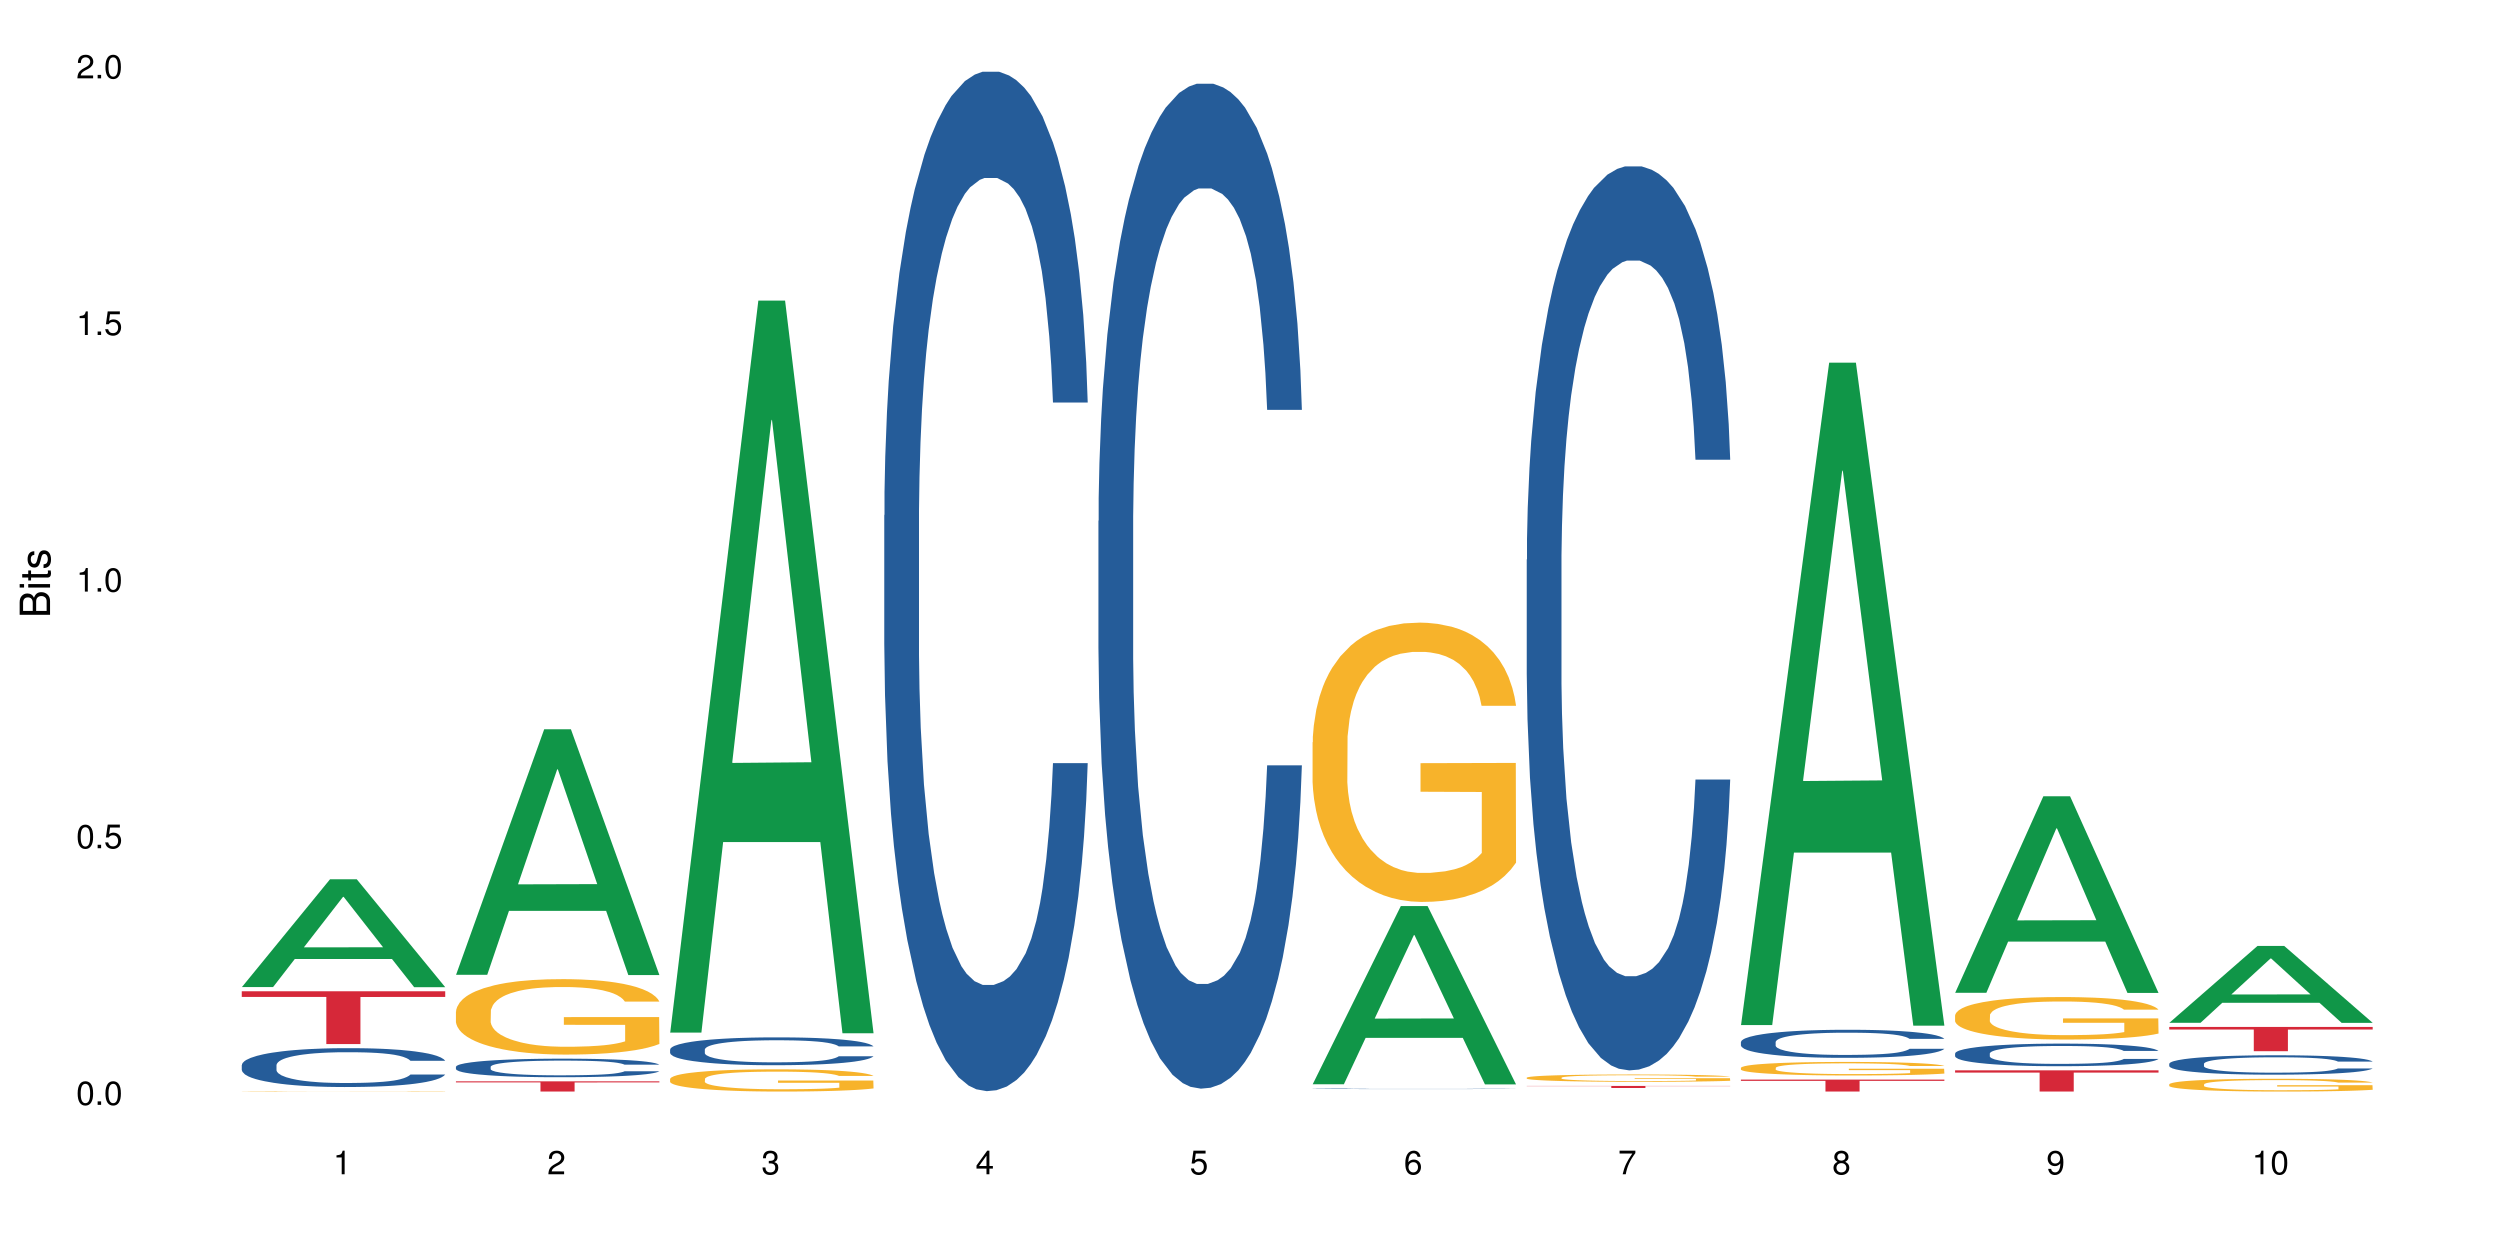 <?xml version="1.0" encoding="UTF-8"?>
<svg xmlns="http://www.w3.org/2000/svg" xmlns:xlink="http://www.w3.org/1999/xlink" width="720pt" height="360pt" viewBox="0 0 720 360" version="1.1">
<defs>
<g>
<symbol overflow="visible" id="glyph0-0">
<path style="stroke:none;" d=""/>
</symbol>
<symbol overflow="visible" id="glyph0-1">
<path style="stroke:none;" d="M 2.641 -6.797 C 2 -6.797 1.422 -6.531 1.078 -6.047 C 0.641 -5.453 0.406 -4.547 0.406 -3.297 C 0.406 -1 1.188 0.219 2.641 0.219 C 4.078 0.219 4.859 -1 4.859 -3.234 C 4.859 -4.562 4.656 -5.438 4.203 -6.047 C 3.844 -6.531 3.281 -6.797 2.641 -6.797 Z M 2.641 -6.047 C 3.547 -6.047 4 -5.125 4 -3.312 C 4 -1.375 3.562 -0.484 2.625 -0.484 C 1.734 -0.484 1.281 -1.422 1.281 -3.281 C 1.281 -5.141 1.734 -6.047 2.641 -6.047 Z M 2.641 -6.047 "/>
</symbol>
<symbol overflow="visible" id="glyph0-2">
<path style="stroke:none;" d="M 1.828 -1 L 0.828 -1 L 0.828 0 L 1.828 0 Z M 1.828 -1 "/>
</symbol>
<symbol overflow="visible" id="glyph0-3">
<path style="stroke:none;" d="M 4.562 -6.797 L 1.062 -6.797 L 0.547 -3.094 L 1.328 -3.094 C 1.719 -3.562 2.047 -3.734 2.578 -3.734 C 3.484 -3.734 4.062 -3.109 4.062 -2.094 C 4.062 -1.125 3.484 -0.531 2.578 -0.531 C 1.828 -0.531 1.375 -0.906 1.188 -1.672 L 0.328 -1.672 C 0.453 -1.109 0.547 -0.844 0.75 -0.594 C 1.125 -0.078 1.828 0.219 2.594 0.219 C 3.969 0.219 4.922 -0.781 4.922 -2.219 C 4.922 -3.562 4.031 -4.484 2.719 -4.484 C 2.25 -4.484 1.859 -4.359 1.469 -4.062 L 1.734 -5.969 L 4.562 -5.969 Z M 4.562 -6.797 "/>
</symbol>
<symbol overflow="visible" id="glyph0-4">
<path style="stroke:none;" d="M 2.484 -4.844 L 2.484 0 L 3.328 0 L 3.328 -6.797 L 2.766 -6.797 C 2.469 -5.75 2.281 -5.609 0.984 -5.453 L 0.984 -4.844 Z M 2.484 -4.844 "/>
</symbol>
<symbol overflow="visible" id="glyph0-5">
<path style="stroke:none;" d="M 4.859 -0.828 L 1.281 -0.828 C 1.359 -1.391 1.672 -1.75 2.5 -2.234 L 3.469 -2.75 C 4.406 -3.266 4.906 -3.969 4.906 -4.812 C 4.906 -5.375 4.672 -5.906 4.266 -6.266 C 3.859 -6.625 3.375 -6.797 2.719 -6.797 C 1.859 -6.797 1.219 -6.5 0.844 -5.922 C 0.609 -5.562 0.5 -5.125 0.484 -4.438 L 1.328 -4.438 C 1.359 -4.906 1.406 -5.188 1.531 -5.406 C 1.75 -5.812 2.188 -6.062 2.703 -6.062 C 3.469 -6.062 4.031 -5.516 4.031 -4.781 C 4.031 -4.25 3.719 -3.797 3.125 -3.438 L 2.234 -2.938 C 0.812 -2.141 0.406 -1.5 0.328 0 L 4.859 0 Z M 4.859 -0.828 "/>
</symbol>
<symbol overflow="visible" id="glyph0-6">
<path style="stroke:none;" d="M 2.125 -3.125 L 2.578 -3.125 C 3.516 -3.125 3.984 -2.703 3.984 -1.891 C 3.984 -1.031 3.469 -0.531 2.578 -0.531 C 1.656 -0.531 1.203 -0.984 1.156 -1.969 L 0.312 -1.969 C 0.344 -1.422 0.438 -1.078 0.609 -0.766 C 0.953 -0.109 1.625 0.219 2.547 0.219 C 3.953 0.219 4.859 -0.609 4.859 -1.906 C 4.859 -2.766 4.516 -3.25 3.703 -3.516 C 4.344 -3.766 4.656 -4.25 4.656 -4.938 C 4.656 -6.109 3.875 -6.797 2.578 -6.797 C 1.203 -6.797 0.484 -6.047 0.453 -4.609 L 1.297 -4.609 C 1.312 -5.016 1.344 -5.25 1.453 -5.453 C 1.641 -5.828 2.062 -6.062 2.594 -6.062 C 3.344 -6.062 3.797 -5.625 3.797 -4.906 C 3.797 -4.422 3.609 -4.141 3.25 -3.984 C 3.016 -3.891 2.719 -3.844 2.125 -3.844 Z M 2.125 -3.125 "/>
</symbol>
<symbol overflow="visible" id="glyph0-7">
<path style="stroke:none;" d="M 3.141 -1.625 L 3.141 0 L 3.984 0 L 3.984 -1.625 L 4.984 -1.625 L 4.984 -2.391 L 3.984 -2.391 L 3.984 -6.797 L 3.359 -6.797 L 0.266 -2.516 L 0.266 -1.625 Z M 3.141 -2.391 L 1 -2.391 L 3.141 -5.359 Z M 3.141 -2.391 "/>
</symbol>
<symbol overflow="visible" id="glyph0-8">
<path style="stroke:none;" d="M 4.781 -5.031 C 4.609 -6.141 3.891 -6.797 2.844 -6.797 C 2.094 -6.797 1.422 -6.438 1.031 -5.828 C 0.609 -5.172 0.406 -4.344 0.406 -3.094 C 0.406 -1.953 0.578 -1.234 0.984 -0.625 C 1.359 -0.078 1.953 0.219 2.703 0.219 C 3.984 0.219 4.922 -0.734 4.922 -2.078 C 4.922 -3.344 4.062 -4.234 2.844 -4.234 C 2.172 -4.234 1.641 -3.969 1.281 -3.469 C 1.281 -5.125 1.828 -6.047 2.797 -6.047 C 3.391 -6.047 3.797 -5.672 3.938 -5.031 Z M 2.734 -3.484 C 3.547 -3.484 4.062 -2.922 4.062 -2 C 4.062 -1.156 3.484 -0.531 2.703 -0.531 C 1.922 -0.531 1.328 -1.188 1.328 -2.047 C 1.328 -2.891 1.906 -3.484 2.734 -3.484 Z M 2.734 -3.484 "/>
</symbol>
<symbol overflow="visible" id="glyph0-9">
<path style="stroke:none;" d="M 4.984 -6.797 L 0.438 -6.797 L 0.438 -5.969 L 4.109 -5.969 C 2.5 -3.656 1.828 -2.234 1.328 0 L 2.219 0 C 2.594 -2.172 3.453 -4.047 4.984 -6.094 Z M 4.984 -6.797 "/>
</symbol>
<symbol overflow="visible" id="glyph0-10">
<path style="stroke:none;" d="M 3.75 -3.578 C 4.453 -4 4.688 -4.344 4.688 -4.984 C 4.688 -6.047 3.844 -6.797 2.641 -6.797 C 1.438 -6.797 0.594 -6.047 0.594 -4.984 C 0.594 -4.359 0.828 -4.016 1.516 -3.578 C 0.734 -3.203 0.359 -2.641 0.359 -1.891 C 0.359 -0.641 1.297 0.219 2.641 0.219 C 3.984 0.219 4.922 -0.641 4.922 -1.875 C 4.922 -2.641 4.531 -3.203 3.75 -3.578 Z M 2.641 -6.047 C 3.359 -6.047 3.812 -5.625 3.812 -4.969 C 3.812 -4.344 3.344 -3.922 2.641 -3.922 C 1.922 -3.922 1.453 -4.344 1.453 -4.984 C 1.453 -5.625 1.922 -6.047 2.641 -6.047 Z M 2.641 -3.203 C 3.484 -3.203 4.062 -2.672 4.062 -1.875 C 4.062 -1.062 3.484 -0.531 2.625 -0.531 C 1.797 -0.531 1.219 -1.078 1.219 -1.875 C 1.219 -2.672 1.797 -3.203 2.641 -3.203 Z M 2.641 -3.203 "/>
</symbol>
<symbol overflow="visible" id="glyph0-11">
<path style="stroke:none;" d="M 0.516 -1.547 C 0.672 -0.438 1.406 0.219 2.438 0.219 C 3.188 0.219 3.859 -0.141 4.266 -0.75 C 4.688 -1.406 4.891 -2.25 4.891 -3.484 C 4.891 -4.625 4.703 -5.359 4.312 -5.953 C 3.938 -6.5 3.344 -6.797 2.594 -6.797 C 1.297 -6.797 0.359 -5.844 0.359 -4.516 C 0.359 -3.25 1.234 -2.344 2.453 -2.344 C 3.094 -2.344 3.562 -2.578 4.016 -3.109 C 4 -1.453 3.469 -0.531 2.5 -0.531 C 1.906 -0.531 1.484 -0.906 1.359 -1.547 Z M 2.578 -6.062 C 3.375 -6.062 3.969 -5.406 3.969 -4.531 C 3.969 -3.688 3.375 -3.094 2.547 -3.094 C 1.734 -3.094 1.234 -3.672 1.234 -4.578 C 1.234 -5.438 1.797 -6.062 2.578 -6.062 Z M 2.578 -6.062 "/>
</symbol>
<symbol overflow="visible" id="glyph1-0">
<path style="stroke:none;" d=""/>
</symbol>
<symbol overflow="visible" id="glyph1-1">
<path style="stroke:none;" d="M 0 -0.953 L 0 -4.891 C 0 -5.719 -0.234 -6.344 -0.734 -6.797 C -1.188 -7.234 -1.812 -7.469 -2.5 -7.469 C -3.547 -7.469 -4.188 -7 -4.625 -5.875 C -4.984 -6.672 -5.641 -7.094 -6.531 -7.094 C -7.156 -7.094 -7.734 -6.859 -8.141 -6.391 C -8.562 -5.938 -8.75 -5.344 -8.75 -4.5 L -8.75 -0.953 Z M -4.984 -2.062 L -7.766 -2.062 L -7.766 -4.219 C -7.766 -4.844 -7.688 -5.203 -7.453 -5.5 C -7.219 -5.812 -6.859 -5.969 -6.375 -5.969 C -5.906 -5.969 -5.531 -5.812 -5.297 -5.5 C -5.062 -5.203 -4.984 -4.844 -4.984 -4.219 Z M -0.984 -2.062 L -4 -2.062 L -4 -4.781 C -4 -5.328 -3.859 -5.688 -3.578 -5.953 C -3.297 -6.219 -2.922 -6.359 -2.484 -6.359 C -2.062 -6.359 -1.688 -6.219 -1.406 -5.953 C -1.109 -5.688 -0.984 -5.328 -0.984 -4.781 Z M -0.984 -2.062 "/>
</symbol>
<symbol overflow="visible" id="glyph1-2">
<path style="stroke:none;" d="M -6.281 -1.797 L -6.281 -0.797 L 0 -0.797 L 0 -1.797 Z M -8.75 -1.797 L -8.75 -0.797 L -7.484 -0.797 L -7.484 -1.797 Z M -8.75 -1.797 "/>
</symbol>
<symbol overflow="visible" id="glyph1-3">
<path style="stroke:none;" d="M -6.281 -3.047 L -6.281 -2.016 L -8.016 -2.016 L -8.016 -1.016 L -6.281 -1.016 L -6.281 -0.172 L -5.469 -0.172 L -5.469 -1.016 L -0.719 -1.016 C -0.078 -1.016 0.281 -1.453 0.281 -2.234 C 0.281 -2.469 0.25 -2.719 0.188 -3.047 L -0.641 -3.047 C -0.609 -2.922 -0.594 -2.766 -0.594 -2.562 C -0.594 -2.141 -0.719 -2.016 -1.156 -2.016 L -5.469 -2.016 L -5.469 -3.047 Z M -6.281 -3.047 "/>
</symbol>
<symbol overflow="visible" id="glyph1-4">
<path style="stroke:none;" d="M -4.531 -5.25 C -5.766 -5.25 -6.469 -4.422 -6.469 -2.969 C -6.469 -1.516 -5.719 -0.562 -4.547 -0.562 C -3.562 -0.562 -3.094 -1.062 -2.734 -2.562 L -2.516 -3.484 C -2.344 -4.188 -2.094 -4.469 -1.625 -4.469 C -1.047 -4.469 -0.641 -3.875 -0.641 -3 C -0.641 -2.453 -0.797 -2 -1.062 -1.75 C -1.25 -1.594 -1.422 -1.531 -1.875 -1.469 L -1.875 -0.406 C -0.422 -0.453 0.281 -1.266 0.281 -2.922 C 0.281 -4.5 -0.5 -5.516 -1.719 -5.516 C -2.656 -5.516 -3.172 -4.984 -3.469 -3.734 L -3.703 -2.766 C -3.891 -1.953 -4.156 -1.609 -4.594 -1.609 C -5.172 -1.609 -5.547 -2.125 -5.547 -2.938 C -5.547 -3.75 -5.203 -4.172 -4.531 -4.203 Z M -4.531 -5.25 "/>
</symbol>
</g>
</defs>
<g id="surface86997">
<rect x="0" y="0" width="720" height="360" style="fill:rgb(100%,100%,100%);fill-opacity:1;stroke:none;"/>
<path style=" stroke:none;fill-rule:nonzero;fill:rgb(6.275%,58.824%,28.235%);fill-opacity:1;" d="M 69.629 284.277 L 69.691 284.25 L 95.047 253.23 L 102.746 253.23 L 128.223 284.309 L 119.273 284.309 L 112.887 276.195 L 84.902 276.195 L 78.645 284.277 L 69.629 284.277 L 87.598 272.84 L 110.32 272.809 L 98.988 258.309 L 98.863 258.277 L 98.738 258.363 L 87.535 272.809 L 87.598 272.84 Z M 69.629 284.277 "/>
<path style=" stroke:none;fill-rule:nonzero;fill:rgb(14.51%,36.078%,60%);fill-opacity:1;" d="M 69.629 306.746 L 69.699 306.734 L 69.699 306.488 L 69.914 306.102 L 70.414 305.609 L 70.914 305.273 L 72.203 304.668 L 73.988 304.086 L 75.848 303.637 L 77.203 303.371 L 78.418 303.168 L 81.207 302.789 L 82.992 302.594 L 84.922 302.418 L 87.281 302.246 L 88.996 302.145 L 92.852 301.98 L 95.711 301.91 L 97.926 301.879 L 102.715 301.879 L 105.574 301.918 L 107.645 301.969 L 109.93 302.051 L 111.859 302.145 L 115.219 302.367 L 118.219 302.656 L 119.578 302.82 L 121.723 303.137 L 123.367 303.441 L 124.508 303.707 L 125.797 304.086 L 126.938 304.547 L 127.797 305.066 L 128.223 305.508 L 118.219 305.508 L 117.719 305.098 L 117.148 304.781 L 116.078 304.363 L 115.004 304.066 L 113.504 303.77 L 112.148 303.574 L 110.289 303.383 L 108.645 303.258 L 106.93 303.168 L 105.285 303.105 L 102.141 303.043 L 98.5 303.043 L 97.141 303.062 L 94.355 303.145 L 92.852 303.219 L 90.711 303.359 L 89.207 303.492 L 87.422 303.699 L 86.207 303.871 L 84.707 304.137 L 83.637 304.371 L 82.422 304.711 L 81.707 304.965 L 81.062 305.254 L 80.492 305.59 L 80.062 305.949 L 79.777 306.324 L 79.633 306.695 L 79.633 308.277 L 79.777 308.648 L 80.133 309.078 L 81.062 309.699 L 82.422 310.242 L 83.992 310.672 L 85.492 310.98 L 86.352 311.121 L 87.492 311.285 L 89.281 311.488 L 91.852 311.695 L 93.352 311.777 L 95.641 311.859 L 97.996 311.898 L 101.141 311.898 L 103.93 311.859 L 105.785 311.809 L 107.715 311.727 L 110.359 311.551 L 112.004 311.387 L 113.434 311.195 L 114.504 311 L 115.219 310.836 L 116.293 310.52 L 117.148 310.172 L 117.793 309.812 L 118.219 309.465 L 128.223 309.465 L 127.797 309.875 L 127.152 310.273 L 126.508 310.57 L 125.508 310.926 L 124.367 311.246 L 122.723 311.602 L 121.363 311.836 L 119.578 312.094 L 117.934 312.289 L 116.148 312.461 L 113.504 312.664 L 111.789 312.77 L 109.93 312.859 L 107.715 312.941 L 104.93 313.012 L 101.93 313.055 L 99.141 313.066 L 96.141 313.043 L 93.926 313.004 L 90.996 312.91 L 87.352 312.727 L 84.707 312.531 L 82.633 312.34 L 80.848 312.133 L 78.848 311.859 L 76.273 311.406 L 74.703 311.059 L 73.633 310.773 L 72.418 310.375 L 71.559 310.016 L 70.559 309.445 L 69.844 308.719 L 69.629 308.156 Z M 69.629 306.746 "/>
<path style=" stroke:none;fill-rule:nonzero;fill:rgb(96.863%,70.196%,16.863%);fill-opacity:1;" d="M 69.629 314.297 L 69.699 314.297 L 69.988 314.289 L 70.703 314.285 L 71.629 314.277 L 72.629 314.273 L 73.273 314.27 L 74.344 314.266 L 75.273 314.266 L 77.633 314.258 L 80.633 314.254 L 82.277 314.254 L 84.137 314.25 L 86.777 314.25 L 87.992 314.246 L 111.934 314.246 L 113.719 314.25 L 115.578 314.25 L 117.863 314.254 L 120.008 314.254 L 123.438 314.262 L 124.867 314.266 L 126.082 314.27 L 127.152 314.273 L 127.797 314.277 L 128.223 314.281 L 118.293 314.281 L 117.719 314.277 L 117.078 314.273 L 116.004 314.27 L 114.934 314.27 L 113.863 314.266 L 111.859 314.262 L 110.145 314.262 L 108.004 314.258 L 92.926 314.258 L 91.496 314.262 L 88.281 314.262 L 87.566 314.266 L 85.422 314.27 L 83.992 314.27 L 83.207 314.273 L 82.207 314.277 L 81.492 314.281 L 80.707 314.285 L 80.277 314.289 L 79.703 314.297 L 79.633 314.316 L 79.848 314.32 L 80.277 314.324 L 80.848 314.328 L 81.707 314.336 L 82.562 314.336 L 84.062 314.344 L 85.352 314.344 L 86.352 314.348 L 88.281 314.352 L 90.922 314.352 L 92.852 314.355 L 96.996 314.355 L 99.855 314.359 L 103.5 314.359 L 107.789 314.355 L 113.574 314.355 L 115.078 314.352 L 117.148 314.352 L 118.363 314.348 L 118.363 314.32 L 100.715 314.32 L 100.715 314.309 L 128.152 314.309 L 128.223 314.352 L 126.723 314.355 L 124.867 314.359 L 123.078 314.359 L 121.223 314.363 L 118.578 314.367 L 113.148 314.367 L 110.145 314.371 L 94.855 314.371 L 92.352 314.367 L 87.781 314.367 L 84.922 314.363 L 83.062 314.363 L 79.203 314.355 L 77.488 314.352 L 76.348 314.352 L 75.203 314.348 L 73.988 314.344 L 72.844 314.34 L 71.988 314.336 L 71.203 314.332 L 70.629 314.328 L 70.059 314.324 L 69.773 314.32 L 69.629 314.316 Z M 69.629 314.297 "/>
<path style=" stroke:none;fill-rule:nonzero;fill:rgb(83.922%,15.686%,22.353%);fill-opacity:1;" d="M 69.629 285.488 L 128.223 285.488 L 128.223 287.117 L 103.805 287.129 L 103.805 300.699 L 93.98 300.699 L 93.98 287.145 L 93.836 287.117 L 69.629 287.117 Z M 69.629 285.488 "/>
<path style=" stroke:none;fill-rule:nonzero;fill:rgb(6.275%,58.824%,28.235%);fill-opacity:1;" d="M 131.309 280.746 L 131.371 280.68 L 156.727 210.031 L 164.426 210.031 L 189.902 280.812 L 180.953 280.812 L 174.566 262.336 L 146.582 262.336 L 140.324 280.746 L 131.309 280.746 L 149.273 254.691 L 172 254.625 L 160.668 221.594 L 160.543 221.527 L 160.418 221.727 L 149.211 254.625 L 149.273 254.691 Z M 131.309 280.746 "/>
<path style=" stroke:none;fill-rule:nonzero;fill:rgb(14.51%,36.078%,60%);fill-opacity:1;" d="M 131.309 307.227 L 131.379 307.219 L 131.379 307.102 L 131.594 306.918 L 132.094 306.684 L 132.594 306.523 L 133.883 306.234 L 135.668 305.957 L 137.523 305.742 L 138.883 305.613 L 140.098 305.516 L 142.883 305.336 L 144.672 305.242 L 146.602 305.16 L 148.957 305.078 L 150.672 305.027 L 154.531 304.949 L 157.391 304.914 L 159.605 304.902 L 164.395 304.902 L 167.25 304.922 L 169.324 304.945 L 171.609 304.984 L 173.539 305.027 L 176.898 305.137 L 179.898 305.273 L 181.258 305.352 L 183.402 305.5 L 185.043 305.648 L 186.188 305.773 L 187.473 305.957 L 188.617 306.176 L 189.477 306.426 L 189.902 306.633 L 179.898 306.633 L 179.398 306.438 L 178.828 306.289 L 177.758 306.086 L 176.684 305.945 L 175.184 305.805 L 173.824 305.711 L 171.969 305.617 L 170.324 305.559 L 168.609 305.516 L 166.965 305.488 L 163.82 305.457 L 160.176 305.457 L 158.82 305.469 L 156.031 305.508 L 154.531 305.539 L 152.387 305.609 L 150.887 305.672 L 149.102 305.77 L 147.887 305.852 L 146.387 305.98 L 145.312 306.094 L 144.098 306.254 L 143.387 306.375 L 142.742 306.512 L 142.172 306.672 L 141.742 306.844 L 141.457 307.023 L 141.312 307.199 L 141.312 307.957 L 141.457 308.133 L 141.812 308.34 L 142.742 308.637 L 144.098 308.895 L 145.672 309.102 L 147.172 309.246 L 148.031 309.316 L 149.172 309.395 L 150.961 309.492 L 153.531 309.59 L 155.031 309.629 L 157.32 309.668 L 159.676 309.688 L 162.82 309.688 L 165.609 309.668 L 167.465 309.641 L 169.395 309.602 L 172.039 309.52 L 173.684 309.441 L 175.113 309.348 L 176.184 309.258 L 176.898 309.18 L 177.969 309.027 L 178.828 308.859 L 179.473 308.691 L 179.898 308.523 L 189.902 308.523 L 189.477 308.719 L 188.832 308.91 L 188.188 309.051 L 187.188 309.223 L 186.047 309.375 L 184.402 309.543 L 183.043 309.656 L 181.258 309.777 L 179.613 309.871 L 177.828 309.953 L 175.184 310.051 L 173.469 310.102 L 171.609 310.145 L 169.395 310.184 L 166.609 310.219 L 163.605 310.238 L 160.82 310.242 L 157.82 310.234 L 155.605 310.215 L 152.676 310.168 L 149.031 310.082 L 146.387 309.988 L 144.312 309.895 L 142.527 309.797 L 140.527 309.668 L 137.953 309.453 L 136.383 309.285 L 135.309 309.148 L 134.094 308.957 L 133.238 308.789 L 132.238 308.516 L 131.523 308.168 L 131.309 307.898 Z M 131.309 307.227 "/>
<path style=" stroke:none;fill-rule:nonzero;fill:rgb(96.863%,70.196%,16.863%);fill-opacity:1;" d="M 131.309 291.297 L 131.379 291.277 L 131.379 290.883 L 131.664 289.988 L 132.379 288.758 L 133.309 287.746 L 134.309 286.953 L 134.953 286.535 L 136.023 285.941 L 136.953 285.504 L 139.312 284.609 L 142.312 283.777 L 143.957 283.422 L 145.812 283.082 L 148.457 282.707 L 149.672 282.566 L 153.391 282.25 L 157.605 282.051 L 162.25 281.992 L 164.395 282.012 L 167.324 282.09 L 171.324 282.309 L 173.613 282.508 L 175.398 282.707 L 177.254 282.965 L 179.543 283.359 L 181.688 283.836 L 183.402 284.312 L 185.117 284.91 L 186.547 285.543 L 187.762 286.238 L 188.832 287.07 L 189.477 287.766 L 189.902 288.461 L 179.973 288.461 L 179.398 287.766 L 178.758 287.23 L 177.684 286.574 L 176.613 286.098 L 175.539 285.723 L 173.539 285.207 L 171.824 284.891 L 169.68 284.609 L 167.609 284.434 L 165.25 284.312 L 163.82 284.273 L 160.035 284.273 L 156.605 284.414 L 154.605 284.57 L 153.176 284.73 L 151.172 285.027 L 149.957 285.266 L 149.246 285.426 L 147.102 286.039 L 145.672 286.594 L 144.887 286.973 L 143.887 287.566 L 143.172 288.105 L 142.383 288.898 L 141.957 289.492 L 141.383 290.844 L 141.312 294.414 L 141.527 295.168 L 141.957 295.98 L 142.527 296.695 L 143.387 297.449 L 144.242 298.027 L 145.742 298.801 L 147.027 299.316 L 148.031 299.652 L 149.957 300.188 L 150.746 300.367 L 152.602 300.727 L 154.531 301.004 L 156.891 301.242 L 158.676 301.359 L 161.535 301.461 L 165.18 301.461 L 169.469 301.34 L 172.184 301.18 L 174.039 301.023 L 175.254 300.883 L 176.754 300.664 L 177.828 300.469 L 178.828 300.25 L 180.043 299.91 L 180.043 295.168 L 162.391 295.148 L 162.391 292.926 L 189.832 292.906 L 189.902 300.664 L 188.402 301.203 L 186.547 301.719 L 184.758 302.113 L 182.902 302.453 L 180.258 302.828 L 178.113 303.066 L 174.824 303.344 L 171.824 303.523 L 168.68 303.641 L 165.895 303.703 L 162.605 303.723 L 159.676 303.684 L 156.531 303.562 L 154.031 303.402 L 151.746 303.207 L 149.457 302.949 L 146.602 302.531 L 144.742 302.195 L 142.812 301.777 L 140.883 301.281 L 139.168 300.746 L 138.027 300.328 L 136.883 299.852 L 135.668 299.258 L 134.523 298.582 L 133.668 297.965 L 132.879 297.273 L 132.309 296.617 L 131.738 295.723 L 131.453 295.008 L 131.309 294.395 Z M 131.309 291.297 "/>
<path style=" stroke:none;fill-rule:nonzero;fill:rgb(83.922%,15.686%,22.353%);fill-opacity:1;" d="M 131.309 311.422 L 189.902 311.422 L 189.902 311.738 L 165.484 311.742 L 165.484 314.371 L 155.656 314.371 L 155.656 311.742 L 155.516 311.738 L 131.309 311.738 Z M 131.309 311.422 "/>
<path style=" stroke:none;fill-rule:nonzero;fill:rgb(6.275%,58.824%,28.235%);fill-opacity:1;" d="M 192.988 297.387 L 193.051 297.191 L 218.402 86.578 L 226.105 86.578 L 251.582 297.586 L 242.629 297.586 L 236.246 242.508 L 208.262 242.508 L 202.004 297.387 L 192.988 297.387 L 210.953 219.723 L 233.68 219.523 L 222.348 121.051 L 222.223 120.855 L 222.098 121.449 L 210.891 219.523 L 210.953 219.723 Z M 192.988 297.387 "/>
<path style=" stroke:none;fill-rule:nonzero;fill:rgb(14.51%,36.078%,60%);fill-opacity:1;" d="M 192.988 302.254 L 193.059 302.246 L 193.059 302.07 L 193.273 301.793 L 193.773 301.441 L 194.273 301.199 L 195.559 300.766 L 197.348 300.348 L 199.203 300.027 L 200.562 299.836 L 201.777 299.691 L 204.562 299.418 L 206.352 299.281 L 208.281 299.156 L 210.637 299.031 L 212.352 298.957 L 216.211 298.84 L 219.07 298.789 L 221.285 298.766 L 226.074 298.766 L 228.93 298.797 L 231.004 298.832 L 233.289 298.891 L 235.219 298.957 L 238.578 299.117 L 241.578 299.324 L 242.938 299.441 L 245.082 299.668 L 246.723 299.887 L 247.867 300.078 L 249.152 300.348 L 250.297 300.68 L 251.152 301.055 L 251.582 301.367 L 241.578 301.367 L 241.078 301.074 L 240.508 300.848 L 239.434 300.547 L 238.363 300.336 L 236.863 300.121 L 235.504 299.984 L 233.648 299.844 L 232.004 299.754 L 230.289 299.691 L 228.645 299.645 L 225.5 299.602 L 221.855 299.602 L 220.5 299.617 L 217.711 299.676 L 216.211 299.727 L 214.066 299.828 L 212.566 299.926 L 210.781 300.07 L 209.566 300.195 L 208.066 300.387 L 206.992 300.555 L 205.777 300.797 L 205.062 300.98 L 204.422 301.184 L 203.848 301.426 L 203.422 301.684 L 203.133 301.953 L 202.992 302.219 L 202.992 303.355 L 203.133 303.617 L 203.492 303.926 L 204.422 304.375 L 205.777 304.762 L 207.352 305.07 L 208.852 305.289 L 209.707 305.391 L 210.852 305.508 L 212.637 305.656 L 215.211 305.801 L 216.711 305.859 L 219 305.918 L 221.355 305.949 L 224.5 305.949 L 227.289 305.918 L 229.145 305.883 L 231.074 305.824 L 233.719 305.699 L 235.363 305.582 L 236.793 305.441 L 237.863 305.305 L 238.578 305.188 L 239.648 304.961 L 240.508 304.711 L 241.148 304.453 L 241.578 304.203 L 251.582 304.203 L 251.152 304.496 L 250.512 304.785 L 249.867 304.996 L 248.867 305.254 L 247.723 305.48 L 246.082 305.738 L 244.723 305.906 L 242.938 306.09 L 241.293 306.227 L 239.508 306.352 L 236.863 306.5 L 235.148 306.57 L 233.289 306.637 L 231.074 306.695 L 228.289 306.746 L 225.285 306.777 L 222.5 306.785 L 219.5 306.77 L 217.285 306.742 L 214.352 306.676 L 210.711 306.543 L 208.066 306.402 L 205.992 306.266 L 204.207 306.117 L 202.207 305.918 L 199.633 305.598 L 198.062 305.348 L 196.988 305.145 L 195.773 304.855 L 194.918 304.602 L 193.918 304.191 L 193.203 303.668 L 192.988 303.266 Z M 192.988 302.254 "/>
<path style=" stroke:none;fill-rule:nonzero;fill:rgb(96.863%,70.196%,16.863%);fill-opacity:1;" d="M 192.988 310.707 L 193.059 310.703 L 193.059 310.586 L 193.344 310.32 L 194.059 309.961 L 194.988 309.66 L 195.988 309.426 L 196.633 309.305 L 197.703 309.129 L 198.633 309 L 200.992 308.738 L 203.992 308.492 L 205.637 308.387 L 207.492 308.285 L 210.137 308.176 L 211.352 308.133 L 215.066 308.039 L 219.285 307.98 L 223.93 307.965 L 226.074 307.969 L 229.004 307.992 L 233.004 308.059 L 235.289 308.117 L 237.078 308.176 L 238.934 308.25 L 241.223 308.367 L 243.367 308.508 L 245.082 308.648 L 246.797 308.824 L 248.223 309.012 L 249.438 309.215 L 250.512 309.461 L 251.152 309.668 L 251.582 309.871 L 241.648 309.871 L 241.078 309.668 L 240.434 309.508 L 239.363 309.316 L 238.293 309.176 L 237.219 309.062 L 235.219 308.91 L 233.504 308.816 L 231.359 308.738 L 229.289 308.684 L 226.93 308.648 L 225.5 308.637 L 221.715 308.637 L 218.285 308.68 L 216.281 308.727 L 214.855 308.77 L 212.852 308.859 L 211.637 308.93 L 210.922 308.977 L 208.781 309.156 L 207.352 309.32 L 206.566 309.434 L 205.562 309.609 L 204.852 309.766 L 204.062 310 L 203.637 310.176 L 203.062 310.574 L 202.992 311.625 L 203.207 311.848 L 203.637 312.09 L 204.207 312.301 L 205.062 312.523 L 205.922 312.691 L 207.422 312.918 L 208.707 313.07 L 209.707 313.172 L 211.637 313.328 L 212.426 313.383 L 214.281 313.488 L 216.211 313.57 L 218.57 313.641 L 220.355 313.676 L 223.215 313.703 L 226.859 313.703 L 231.145 313.668 L 233.863 313.621 L 235.719 313.574 L 236.934 313.535 L 238.434 313.469 L 239.508 313.41 L 240.508 313.348 L 241.723 313.246 L 241.723 311.848 L 224.07 311.844 L 224.07 311.188 L 251.512 311.184 L 251.582 313.469 L 250.082 313.629 L 248.223 313.781 L 246.438 313.898 L 244.578 313.996 L 241.938 314.105 L 239.793 314.176 L 236.504 314.258 L 233.504 314.312 L 230.359 314.348 L 227.574 314.363 L 224.285 314.371 L 221.355 314.359 L 218.211 314.324 L 215.711 314.277 L 213.426 314.219 L 211.137 314.141 L 208.281 314.02 L 206.422 313.922 L 204.492 313.797 L 202.562 313.652 L 200.848 313.492 L 199.703 313.371 L 198.562 313.23 L 197.348 313.055 L 196.203 312.855 L 195.348 312.676 L 194.559 312.469 L 193.988 312.277 L 193.418 312.012 L 193.129 311.801 L 192.988 311.621 Z M 192.988 310.707 "/>
<path style=" stroke:none;fill-rule:nonzero;fill:rgb(14.51%,36.078%,60%);fill-opacity:1;" d="M 254.668 148.406 L 254.738 148.137 L 254.738 141.695 L 254.953 131.496 L 255.453 118.617 L 255.953 109.762 L 257.238 93.926 L 259.027 78.629 L 260.883 66.82 L 262.242 59.844 L 263.457 54.477 L 266.242 44.547 L 268.031 39.449 L 269.957 34.887 L 272.316 30.324 L 274.031 27.641 L 277.891 23.348 L 280.75 21.469 L 282.965 20.664 L 287.75 20.664 L 290.609 21.738 L 292.684 23.078 L 294.969 25.227 L 296.898 27.641 L 300.258 33.543 L 303.258 41.059 L 304.617 45.352 L 306.758 53.672 L 308.402 61.723 L 309.547 68.699 L 310.832 78.629 L 311.977 90.707 L 312.832 104.395 L 313.262 115.934 L 303.258 115.934 L 302.758 105.199 L 302.188 96.879 L 301.113 85.875 L 300.043 78.094 L 298.543 70.312 L 297.184 65.211 L 295.328 60.113 L 293.684 56.891 L 291.969 54.477 L 290.324 52.867 L 287.18 51.258 L 283.535 51.258 L 282.18 51.793 L 279.391 53.941 L 277.891 55.82 L 275.746 59.574 L 274.246 63.066 L 272.461 68.434 L 271.246 72.996 L 269.746 79.973 L 268.672 86.145 L 267.457 95 L 266.742 101.711 L 266.102 109.223 L 265.527 118.078 L 265.102 127.473 L 264.812 137.402 L 264.672 147.062 L 264.672 188.66 L 264.812 198.32 L 265.172 209.594 L 266.102 225.961 L 267.457 240.188 L 269.031 251.457 L 270.531 259.508 L 271.387 263.266 L 272.531 267.559 L 274.316 272.926 L 276.891 278.293 L 278.391 280.441 L 280.676 282.586 L 283.035 283.66 L 286.18 283.66 L 288.965 282.586 L 290.824 281.246 L 292.754 279.098 L 295.398 274.535 L 297.043 270.242 L 298.469 265.145 L 299.543 260.047 L 300.258 255.75 L 301.328 247.434 L 302.188 238.309 L 302.828 228.914 L 303.258 219.789 L 313.262 219.789 L 312.832 230.523 L 312.191 240.992 L 311.547 248.773 L 310.547 258.168 L 309.402 266.484 L 307.762 275.879 L 306.402 282.051 L 304.617 288.762 L 302.973 293.859 L 301.188 298.422 L 298.543 303.789 L 296.828 306.473 L 294.969 308.887 L 292.754 311.035 L 289.969 312.914 L 286.965 313.988 L 284.18 314.254 L 281.176 313.719 L 278.961 312.645 L 276.031 310.23 L 272.387 305.398 L 269.746 300.301 L 267.672 295.199 L 265.887 289.832 L 263.887 282.586 L 261.312 270.781 L 259.742 261.656 L 258.668 254.141 L 257.453 243.676 L 256.598 234.281 L 255.598 219.254 L 254.883 200.199 L 254.668 185.438 Z M 254.668 148.406 "/>
<path style=" stroke:none;fill-rule:nonzero;fill:rgb(14.51%,36.078%,60%);fill-opacity:1;" d="M 316.348 150.043 L 316.418 149.777 L 316.418 143.43 L 316.633 133.379 L 317.133 120.68 L 317.633 111.949 L 318.918 96.34 L 320.703 81.262 L 322.562 69.621 L 323.922 62.742 L 325.137 57.453 L 327.922 47.664 L 329.707 42.637 L 331.637 38.141 L 333.996 33.645 L 335.711 30.996 L 339.57 26.766 L 342.43 24.914 L 344.645 24.121 L 349.43 24.121 L 352.289 25.18 L 354.363 26.5 L 356.648 28.617 L 358.578 30.996 L 361.938 36.816 L 364.938 44.227 L 366.293 48.457 L 368.438 56.66 L 370.082 64.594 L 371.227 71.473 L 372.512 81.262 L 373.656 93.168 L 374.512 106.656 L 374.941 118.035 L 364.938 118.035 L 364.438 107.453 L 363.867 99.25 L 362.793 88.406 L 361.723 80.734 L 360.223 73.062 L 358.863 68.035 L 357.004 63.008 L 355.363 59.832 L 353.648 57.453 L 352.004 55.863 L 348.859 54.277 L 345.215 54.277 L 343.855 54.809 L 341.07 56.922 L 339.57 58.773 L 337.426 62.48 L 335.926 65.918 L 334.141 71.207 L 332.926 75.707 L 331.422 82.586 L 330.352 88.668 L 329.137 97.398 L 328.422 104.012 L 327.777 111.418 L 327.207 120.148 L 326.777 129.41 L 326.492 139.199 L 326.352 148.723 L 326.352 189.727 L 326.492 199.25 L 326.852 210.359 L 327.777 226.496 L 329.137 240.52 L 330.707 251.629 L 332.211 259.566 L 333.066 263.27 L 334.211 267.504 L 335.996 272.793 L 338.57 278.086 L 340.07 280.199 L 342.355 282.316 L 344.715 283.375 L 347.859 283.375 L 350.645 282.316 L 352.504 280.996 L 354.434 278.879 L 357.078 274.379 L 358.719 270.148 L 360.148 265.121 L 361.223 260.094 L 361.938 255.863 L 363.008 247.66 L 363.867 238.668 L 364.508 229.406 L 364.938 220.414 L 374.941 220.414 L 374.512 230.996 L 373.871 241.312 L 373.227 248.984 L 372.227 258.242 L 371.082 266.445 L 369.438 275.703 L 368.082 281.789 L 366.293 288.402 L 364.652 293.43 L 362.863 297.926 L 360.223 303.215 L 358.508 305.863 L 356.648 308.242 L 354.434 310.359 L 351.645 312.211 L 348.645 313.27 L 345.859 313.535 L 342.855 313.004 L 340.641 311.945 L 337.711 309.566 L 334.066 304.805 L 331.422 299.777 L 329.352 294.75 L 327.566 289.461 L 325.562 282.316 L 322.992 270.676 L 321.418 261.684 L 320.348 254.273 L 319.133 243.957 L 318.273 234.699 L 317.273 219.883 L 316.559 201.102 L 316.348 186.551 Z M 316.348 150.043 "/>
<path style=" stroke:none;fill-rule:nonzero;fill:rgb(6.275%,58.824%,28.235%);fill-opacity:1;" d="M 378.023 312.266 L 378.086 312.219 L 403.441 260.938 L 411.141 260.938 L 436.621 312.316 L 427.668 312.316 L 421.281 298.902 L 393.301 298.902 L 387.039 312.266 L 378.023 312.266 L 395.992 293.355 L 418.715 293.309 L 407.387 269.332 L 407.262 269.281 L 407.137 269.426 L 395.93 293.309 L 395.992 293.355 Z M 378.023 312.266 "/>
<path style=" stroke:none;fill-rule:nonzero;fill:rgb(14.51%,36.078%,60%);fill-opacity:1;" d="M 378.023 313.562 L 378.098 313.562 L 378.098 313.559 L 378.312 313.555 L 378.812 313.547 L 379.312 313.543 L 380.598 313.531 L 382.383 313.523 L 384.242 313.52 L 385.602 313.516 L 386.812 313.512 L 389.602 313.508 L 391.387 313.504 L 393.316 313.5 L 395.676 313.5 L 397.391 313.496 L 420.258 313.496 L 423.613 313.5 L 426.617 313.504 L 427.973 313.508 L 430.117 313.512 L 431.762 313.516 L 432.906 313.52 L 434.191 313.523 L 435.336 313.531 L 436.191 313.539 L 436.621 313.543 L 426.617 313.543 L 426.117 313.539 L 425.543 313.535 L 424.473 313.527 L 423.402 313.523 L 421.898 313.52 L 420.543 313.52 L 418.684 313.516 L 417.039 313.512 L 401.25 313.512 L 399.105 313.516 L 397.605 313.516 L 395.816 313.52 L 394.602 313.523 L 393.102 313.527 L 392.031 313.527 L 390.816 313.535 L 390.102 313.539 L 389.457 313.543 L 388.887 313.547 L 388.457 313.551 L 388.172 313.555 L 388.027 313.562 L 388.027 313.582 L 388.172 313.59 L 388.531 313.594 L 389.457 313.602 L 390.816 313.609 L 392.387 313.617 L 393.891 313.621 L 394.746 313.625 L 395.891 313.625 L 397.676 313.629 L 400.25 313.633 L 416.113 313.633 L 418.758 313.629 L 420.398 313.625 L 421.828 313.625 L 422.902 313.621 L 423.613 313.617 L 424.688 313.613 L 425.543 313.609 L 426.188 313.605 L 426.617 313.602 L 436.621 313.602 L 436.191 313.605 L 435.547 313.609 L 434.906 313.617 L 433.906 313.621 L 432.762 313.625 L 431.117 313.629 L 429.762 313.633 L 427.973 313.637 L 426.332 313.641 L 424.543 313.641 L 421.898 313.645 L 420.184 313.645 L 418.328 313.648 L 399.391 313.648 L 395.746 313.645 L 393.102 313.645 L 391.031 313.641 L 389.242 313.637 L 387.242 313.633 L 384.672 313.629 L 383.098 313.621 L 382.027 313.617 L 380.812 313.613 L 379.953 313.609 L 378.953 313.602 L 378.238 313.59 L 378.023 313.582 Z M 378.023 313.562 "/>
<path style=" stroke:none;fill-rule:nonzero;fill:rgb(96.863%,70.196%,16.863%);fill-opacity:1;" d="M 378.023 213.77 L 378.098 213.695 L 378.098 212.227 L 378.383 208.918 L 379.098 204.363 L 380.027 200.617 L 381.027 197.68 L 381.668 196.137 L 382.742 193.934 L 383.672 192.316 L 386.027 189.012 L 389.031 185.926 L 390.672 184.602 L 392.531 183.355 L 395.176 181.957 L 396.391 181.445 L 400.105 180.27 L 404.32 179.535 L 408.965 179.312 L 411.109 179.387 L 414.039 179.68 L 418.043 180.488 L 420.328 181.223 L 422.113 181.957 L 423.973 182.914 L 426.258 184.383 L 428.402 186.145 L 430.117 187.91 L 431.832 190.113 L 433.262 192.465 L 434.477 195.035 L 435.547 198.121 L 436.191 200.691 L 436.621 203.262 L 426.688 203.262 L 426.117 200.691 L 425.473 198.707 L 424.402 196.285 L 423.328 194.52 L 422.258 193.125 L 420.258 191.215 L 418.543 190.039 L 416.398 189.012 L 414.324 188.348 L 411.969 187.91 L 410.539 187.762 L 406.75 187.762 L 403.32 188.277 L 401.32 188.863 L 399.891 189.453 L 397.891 190.555 L 396.676 191.434 L 395.961 192.023 L 393.816 194.301 L 392.387 196.355 L 391.602 197.754 L 390.602 199.957 L 389.887 201.941 L 389.102 204.879 L 388.672 207.082 L 388.102 212.078 L 388.027 225.301 L 388.242 228.094 L 388.672 231.105 L 389.242 233.75 L 390.102 236.543 L 390.961 238.672 L 392.461 241.539 L 393.746 243.449 L 394.746 244.695 L 396.676 246.68 L 397.461 247.34 L 399.32 248.664 L 401.25 249.691 L 403.605 250.574 L 405.395 251.016 L 408.25 251.383 L 411.895 251.383 L 416.184 250.941 L 418.898 250.352 L 420.758 249.766 L 421.973 249.25 L 423.473 248.441 L 424.543 247.707 L 425.543 246.898 L 426.758 245.652 L 426.758 228.094 L 409.109 228.02 L 409.109 219.793 L 436.551 219.719 L 436.621 248.441 L 435.121 250.426 L 433.262 252.336 L 431.477 253.805 L 429.617 255.055 L 426.973 256.449 L 424.828 257.332 L 421.543 258.359 L 418.543 259.023 L 415.398 259.461 L 412.609 259.684 L 409.324 259.758 L 406.395 259.609 L 403.25 259.168 L 400.75 258.582 L 398.461 257.848 L 396.176 256.891 L 393.316 255.348 L 391.461 254.102 L 389.531 252.559 L 387.602 250.719 L 385.887 248.738 L 384.742 247.195 L 383.598 245.43 L 382.383 243.227 L 381.242 240.73 L 380.383 238.453 L 379.598 235.879 L 379.027 233.457 L 378.453 230.148 L 378.168 227.504 L 378.023 225.227 Z M 378.023 213.77 "/>
<path style=" stroke:none;fill-rule:nonzero;fill:rgb(14.51%,36.078%,60%);fill-opacity:1;" d="M 439.703 161.199 L 439.777 160.961 L 439.777 155.25 L 439.988 146.207 L 440.492 134.781 L 440.992 126.93 L 442.277 112.887 L 444.062 99.324 L 445.922 88.852 L 447.277 82.664 L 448.492 77.902 L 451.281 69.098 L 453.066 64.578 L 454.996 60.531 L 457.355 56.484 L 459.07 54.105 L 462.93 50.297 L 465.785 48.633 L 468 47.918 L 472.789 47.918 L 475.648 48.871 L 477.719 50.059 L 480.008 51.965 L 481.938 54.105 L 485.293 59.34 L 488.297 66.004 L 489.652 69.812 L 491.797 77.191 L 493.441 84.328 L 494.582 90.516 L 495.871 99.324 L 497.012 110.031 L 497.871 122.168 L 498.301 132.402 L 488.297 132.402 L 487.797 122.883 L 487.223 115.504 L 486.152 105.75 L 485.078 98.848 L 483.578 91.945 L 482.223 87.422 L 480.363 82.902 L 478.719 80.047 L 477.004 77.902 L 475.363 76.477 L 472.219 75.047 L 468.574 75.047 L 467.215 75.523 L 464.43 77.43 L 462.93 79.094 L 460.785 82.426 L 459.285 85.52 L 457.496 90.277 L 456.281 94.324 L 454.781 100.512 L 453.711 105.984 L 452.496 113.84 L 451.781 119.789 L 451.137 126.453 L 450.566 134.305 L 450.137 142.637 L 449.852 151.441 L 449.707 160.008 L 449.707 196.898 L 449.852 205.465 L 450.207 215.461 L 451.137 229.977 L 452.496 242.59 L 454.066 252.586 L 455.566 259.727 L 456.426 263.059 L 457.57 266.863 L 459.355 271.625 L 461.926 276.383 L 463.43 278.289 L 465.715 280.191 L 468.074 281.145 L 471.219 281.145 L 474.004 280.191 L 475.863 279 L 477.793 277.098 L 480.434 273.051 L 482.078 269.246 L 483.508 264.723 L 484.578 260.199 L 485.293 256.395 L 486.367 249.016 L 487.223 240.926 L 487.867 232.594 L 488.297 224.504 L 498.301 224.504 L 497.871 234.023 L 497.227 243.305 L 496.586 250.207 L 495.586 258.535 L 494.441 265.914 L 492.797 274.242 L 491.441 279.715 L 489.652 285.664 L 488.008 290.188 L 486.223 294.234 L 483.578 298.992 L 481.863 301.371 L 480.008 303.516 L 477.793 305.418 L 475.004 307.086 L 472.004 308.035 L 469.215 308.273 L 466.215 307.797 L 464 306.848 L 461.07 304.703 L 457.426 300.422 L 454.781 295.898 L 452.711 291.379 L 450.922 286.617 L 448.922 280.191 L 446.352 269.719 L 444.777 261.629 L 443.707 254.965 L 442.492 245.684 L 441.633 237.355 L 440.633 224.027 L 439.918 207.129 L 439.703 194.039 Z M 439.703 161.199 "/>
<path style=" stroke:none;fill-rule:nonzero;fill:rgb(96.863%,70.196%,16.863%);fill-opacity:1;" d="M 439.703 310.355 L 439.777 310.355 L 439.777 310.316 L 440.062 310.23 L 440.777 310.109 L 441.707 310.012 L 442.707 309.934 L 443.348 309.895 L 444.422 309.836 L 445.348 309.793 L 447.707 309.707 L 450.707 309.625 L 452.352 309.594 L 454.211 309.559 L 456.855 309.523 L 458.07 309.508 L 461.785 309.48 L 466 309.461 L 470.645 309.453 L 472.789 309.457 L 475.719 309.465 L 479.719 309.484 L 482.008 309.504 L 483.793 309.523 L 485.652 309.547 L 487.938 309.586 L 490.082 309.633 L 491.797 309.68 L 493.512 309.738 L 494.941 309.797 L 496.156 309.867 L 497.227 309.945 L 497.871 310.016 L 498.301 310.082 L 488.367 310.082 L 487.797 310.016 L 487.152 309.961 L 486.082 309.898 L 485.008 309.852 L 483.938 309.816 L 481.938 309.766 L 480.223 309.734 L 478.078 309.707 L 476.004 309.691 L 473.648 309.68 L 472.219 309.676 L 468.43 309.676 L 465 309.688 L 463 309.703 L 461.57 309.719 L 459.57 309.75 L 458.355 309.77 L 457.641 309.785 L 455.496 309.848 L 454.066 309.898 L 453.281 309.938 L 452.281 309.996 L 451.566 310.047 L 450.781 310.125 L 450.352 310.18 L 449.781 310.312 L 449.707 310.66 L 449.922 310.73 L 450.352 310.812 L 450.922 310.879 L 451.781 310.953 L 452.637 311.008 L 454.141 311.086 L 455.426 311.133 L 456.426 311.168 L 458.355 311.219 L 459.141 311.238 L 461 311.27 L 462.93 311.297 L 465.285 311.32 L 467.074 311.332 L 469.93 311.344 L 473.574 311.344 L 477.863 311.332 L 480.578 311.316 L 482.438 311.301 L 483.652 311.285 L 485.152 311.266 L 486.223 311.246 L 487.223 311.227 L 488.438 311.191 L 488.438 310.73 L 470.789 310.73 L 470.789 310.516 L 498.227 310.512 L 498.301 311.266 L 496.801 311.316 L 494.941 311.367 L 493.156 311.406 L 491.297 311.438 L 488.652 311.477 L 486.508 311.5 L 483.223 311.527 L 480.223 311.543 L 477.078 311.555 L 474.289 311.559 L 471.004 311.562 L 468.074 311.559 L 464.93 311.547 L 462.43 311.531 L 460.141 311.512 L 457.855 311.488 L 454.996 311.445 L 453.137 311.414 L 451.211 311.375 L 449.281 311.324 L 447.566 311.273 L 446.422 311.234 L 445.277 311.188 L 444.062 311.129 L 442.922 311.062 L 442.062 311.004 L 441.277 310.938 L 440.703 310.871 L 440.133 310.785 L 439.848 310.719 L 439.703 310.656 Z M 439.703 310.355 "/>
<path style=" stroke:none;fill-rule:nonzero;fill:rgb(83.922%,15.686%,22.353%);fill-opacity:1;" d="M 439.703 312.742 L 498.301 312.742 L 498.301 312.805 L 473.879 312.805 L 473.879 313.344 L 464.055 313.344 L 464.055 312.809 L 463.91 312.805 L 439.703 312.805 Z M 439.703 312.742 "/>
<path style=" stroke:none;fill-rule:nonzero;fill:rgb(6.275%,58.824%,28.235%);fill-opacity:1;" d="M 501.383 295.219 L 501.445 295.039 L 526.801 104.441 L 534.5 104.441 L 559.98 295.398 L 551.027 295.398 L 544.641 245.555 L 516.66 245.555 L 510.398 295.219 L 501.383 295.219 L 519.352 224.934 L 542.074 224.754 L 530.742 135.641 L 530.617 135.461 L 530.492 136 L 519.289 224.754 L 519.352 224.934 Z M 501.383 295.219 "/>
<path style=" stroke:none;fill-rule:nonzero;fill:rgb(14.51%,36.078%,60%);fill-opacity:1;" d="M 501.383 300.094 L 501.453 300.086 L 501.453 299.91 L 501.668 299.629 L 502.168 299.273 L 502.668 299.031 L 503.957 298.594 L 505.742 298.172 L 507.602 297.848 L 508.957 297.656 L 510.172 297.508 L 512.961 297.234 L 514.746 297.094 L 516.676 296.969 L 519.035 296.844 L 520.75 296.77 L 524.605 296.652 L 527.465 296.602 L 529.68 296.578 L 534.469 296.578 L 537.328 296.609 L 539.398 296.645 L 541.688 296.703 L 543.613 296.77 L 546.973 296.934 L 549.977 297.141 L 551.332 297.258 L 553.477 297.488 L 555.121 297.707 L 556.262 297.898 L 557.551 298.172 L 558.691 298.504 L 559.551 298.883 L 559.98 299.199 L 549.977 299.199 L 549.473 298.906 L 548.902 298.676 L 547.832 298.371 L 546.758 298.16 L 545.258 297.945 L 543.902 297.805 L 542.043 297.664 L 540.398 297.574 L 538.684 297.508 L 537.039 297.465 L 533.898 297.422 L 530.254 297.422 L 528.895 297.434 L 526.109 297.492 L 524.605 297.547 L 522.465 297.648 L 520.961 297.746 L 519.176 297.895 L 517.961 298.02 L 516.461 298.211 L 515.391 298.379 L 514.176 298.625 L 513.461 298.809 L 512.816 299.016 L 512.246 299.258 L 511.816 299.52 L 511.531 299.789 L 511.387 300.059 L 511.387 301.203 L 511.531 301.469 L 511.887 301.777 L 512.816 302.227 L 514.176 302.621 L 515.746 302.93 L 517.246 303.152 L 518.105 303.254 L 519.246 303.375 L 521.035 303.52 L 523.605 303.668 L 525.105 303.727 L 527.395 303.785 L 529.754 303.816 L 532.895 303.816 L 535.684 303.785 L 537.543 303.75 L 539.469 303.691 L 542.113 303.566 L 543.758 303.445 L 545.188 303.305 L 546.258 303.168 L 546.973 303.047 L 548.047 302.82 L 548.902 302.566 L 549.547 302.309 L 549.977 302.059 L 559.98 302.059 L 559.551 302.355 L 558.906 302.641 L 558.266 302.855 L 557.262 303.113 L 556.121 303.344 L 554.477 303.602 L 553.117 303.773 L 551.332 303.957 L 549.688 304.098 L 547.902 304.223 L 545.258 304.371 L 543.543 304.445 L 541.688 304.512 L 539.469 304.57 L 536.684 304.621 L 533.684 304.652 L 530.895 304.656 L 527.895 304.645 L 525.68 304.613 L 522.75 304.547 L 519.105 304.414 L 516.461 304.273 L 514.391 304.133 L 512.602 303.984 L 510.602 303.785 L 508.027 303.461 L 506.457 303.211 L 505.387 303.004 L 504.172 302.715 L 503.312 302.457 L 502.312 302.043 L 501.598 301.52 L 501.383 301.113 Z M 501.383 300.094 "/>
<path style=" stroke:none;fill-rule:nonzero;fill:rgb(96.863%,70.196%,16.863%);fill-opacity:1;" d="M 501.383 307.508 L 501.453 307.508 L 501.453 307.434 L 501.742 307.273 L 502.457 307.055 L 503.383 306.871 L 504.383 306.73 L 505.027 306.652 L 506.102 306.547 L 507.027 306.469 L 509.387 306.309 L 512.387 306.16 L 514.031 306.094 L 515.891 306.035 L 518.535 305.965 L 519.75 305.941 L 523.465 305.883 L 527.68 305.848 L 532.324 305.836 L 534.469 305.84 L 537.398 305.855 L 541.398 305.895 L 543.688 305.93 L 545.473 305.965 L 547.332 306.012 L 549.617 306.082 L 551.762 306.168 L 553.477 306.254 L 555.191 306.363 L 556.621 306.477 L 557.836 306.602 L 558.906 306.75 L 559.551 306.875 L 559.98 307 L 550.047 307 L 549.473 306.875 L 548.832 306.777 L 547.758 306.66 L 546.688 306.574 L 545.617 306.508 L 543.613 306.414 L 541.898 306.359 L 539.758 306.309 L 537.684 306.277 L 535.324 306.254 L 533.898 306.246 L 530.109 306.246 L 526.68 306.273 L 524.68 306.301 L 523.25 306.328 L 521.25 306.383 L 520.035 306.426 L 519.32 306.453 L 517.176 306.566 L 515.746 306.664 L 514.961 306.734 L 513.961 306.84 L 513.246 306.938 L 512.461 307.078 L 512.031 307.184 L 511.461 307.426 L 511.387 308.07 L 511.602 308.203 L 512.031 308.352 L 512.602 308.48 L 513.461 308.613 L 514.316 308.719 L 515.816 308.855 L 517.105 308.949 L 518.105 309.012 L 520.035 309.105 L 520.82 309.137 L 522.68 309.203 L 524.605 309.254 L 526.965 309.297 L 528.75 309.316 L 531.609 309.336 L 535.254 309.336 L 539.543 309.312 L 542.258 309.285 L 544.113 309.258 L 545.328 309.23 L 546.832 309.191 L 547.902 309.156 L 548.902 309.117 L 550.117 309.055 L 550.117 308.203 L 532.469 308.199 L 532.469 307.801 L 559.906 307.797 L 559.98 309.191 L 558.477 309.289 L 556.621 309.379 L 554.832 309.453 L 552.977 309.512 L 550.332 309.582 L 548.188 309.625 L 544.902 309.672 L 541.898 309.707 L 538.754 309.727 L 535.969 309.738 L 532.684 309.742 L 529.754 309.734 L 526.609 309.711 L 524.105 309.684 L 521.82 309.648 L 519.535 309.602 L 516.676 309.527 L 514.816 309.465 L 512.887 309.391 L 510.957 309.301 L 509.242 309.207 L 508.102 309.133 L 506.957 309.047 L 505.742 308.938 L 504.598 308.816 L 503.742 308.707 L 502.957 308.582 L 502.383 308.465 L 501.812 308.305 L 501.527 308.176 L 501.383 308.066 Z M 501.383 307.508 "/>
<path style=" stroke:none;fill-rule:nonzero;fill:rgb(83.922%,15.686%,22.353%);fill-opacity:1;" d="M 501.383 310.922 L 559.98 310.922 L 559.98 311.289 L 535.559 311.293 L 535.559 314.371 L 525.734 314.371 L 525.734 311.297 L 525.59 311.289 L 501.383 311.289 Z M 501.383 310.922 "/>
<path style=" stroke:none;fill-rule:nonzero;fill:rgb(6.275%,58.824%,28.235%);fill-opacity:1;" d="M 563.062 285.918 L 563.125 285.863 L 588.48 229.332 L 596.18 229.332 L 621.656 285.969 L 612.707 285.969 L 606.32 271.188 L 578.336 271.188 L 572.078 285.918 L 563.062 285.918 L 581.031 265.07 L 603.754 265.016 L 592.422 238.586 L 592.297 238.535 L 592.172 238.691 L 580.965 265.016 L 581.031 265.07 Z M 563.062 285.918 "/>
<path style=" stroke:none;fill-rule:nonzero;fill:rgb(14.51%,36.078%,60%);fill-opacity:1;" d="M 563.062 303.398 L 563.133 303.391 L 563.133 303.25 L 563.348 303.023 L 563.848 302.738 L 564.348 302.539 L 565.637 302.191 L 567.422 301.852 L 569.281 301.59 L 570.637 301.434 L 571.852 301.316 L 574.641 301.094 L 576.426 300.984 L 578.355 300.883 L 580.711 300.781 L 582.426 300.723 L 586.285 300.625 L 589.145 300.586 L 591.359 300.566 L 596.148 300.566 L 599.004 300.59 L 601.078 300.621 L 603.363 300.668 L 605.293 300.723 L 608.652 300.852 L 611.652 301.02 L 613.012 301.113 L 615.156 301.297 L 616.797 301.477 L 617.941 301.629 L 619.227 301.852 L 620.371 302.117 L 621.23 302.422 L 621.656 302.676 L 611.652 302.676 L 611.152 302.438 L 610.582 302.254 L 609.512 302.012 L 608.438 301.84 L 606.938 301.668 L 605.578 301.555 L 603.723 301.441 L 602.078 301.367 L 600.363 301.316 L 598.719 301.281 L 595.574 301.242 L 591.93 301.242 L 590.574 301.258 L 587.785 301.305 L 586.285 301.344 L 584.145 301.43 L 582.641 301.504 L 580.855 301.625 L 579.641 301.727 L 578.141 301.879 L 577.066 302.016 L 575.855 302.215 L 575.141 302.363 L 574.496 302.527 L 573.926 302.727 L 573.496 302.934 L 573.211 303.152 L 573.066 303.367 L 573.066 304.289 L 573.211 304.504 L 573.566 304.754 L 574.496 305.117 L 575.855 305.43 L 577.426 305.68 L 578.926 305.859 L 579.785 305.941 L 580.926 306.035 L 582.715 306.156 L 585.285 306.273 L 586.785 306.324 L 589.074 306.371 L 591.43 306.395 L 594.574 306.395 L 597.363 306.371 L 599.219 306.34 L 601.148 306.293 L 603.793 306.191 L 605.438 306.098 L 606.867 305.984 L 607.938 305.871 L 608.652 305.773 L 609.723 305.59 L 610.582 305.391 L 611.227 305.18 L 611.652 304.98 L 621.656 304.98 L 621.23 305.215 L 620.586 305.449 L 619.941 305.621 L 618.941 305.828 L 617.801 306.012 L 616.156 306.223 L 614.797 306.359 L 613.012 306.508 L 611.367 306.621 L 609.582 306.723 L 606.938 306.84 L 605.223 306.898 L 603.363 306.953 L 601.148 307 L 598.363 307.043 L 595.363 307.066 L 592.574 307.07 L 589.574 307.059 L 587.359 307.035 L 584.43 306.984 L 580.785 306.875 L 578.141 306.762 L 576.066 306.648 L 574.281 306.531 L 572.281 306.371 L 569.707 306.109 L 568.137 305.906 L 567.062 305.738 L 565.848 305.508 L 564.992 305.301 L 563.992 304.965 L 563.277 304.543 L 563.062 304.219 Z M 563.062 303.398 "/>
<path style=" stroke:none;fill-rule:nonzero;fill:rgb(96.863%,70.196%,16.863%);fill-opacity:1;" d="M 563.062 292.391 L 563.133 292.379 L 563.133 292.156 L 563.422 291.652 L 564.133 290.961 L 565.062 290.391 L 566.062 289.945 L 566.707 289.707 L 567.777 289.375 L 568.707 289.129 L 571.066 288.625 L 574.066 288.156 L 575.711 287.953 L 577.57 287.766 L 580.211 287.551 L 581.426 287.473 L 585.145 287.293 L 589.359 287.184 L 594.004 287.148 L 596.148 287.16 L 599.078 287.207 L 603.078 287.328 L 605.367 287.441 L 607.152 287.551 L 609.012 287.695 L 611.297 287.922 L 613.441 288.188 L 615.156 288.457 L 616.871 288.793 L 618.301 289.148 L 619.516 289.543 L 620.586 290.012 L 621.23 290.402 L 621.656 290.793 L 611.727 290.793 L 611.152 290.402 L 610.512 290.102 L 609.438 289.73 L 608.367 289.461 L 607.293 289.25 L 605.293 288.961 L 603.578 288.781 L 601.434 288.625 L 599.363 288.523 L 597.004 288.457 L 595.574 288.434 L 591.789 288.434 L 588.359 288.512 L 586.359 288.602 L 584.93 288.691 L 582.93 288.859 L 581.715 288.992 L 581 289.082 L 578.855 289.43 L 577.426 289.742 L 576.641 289.953 L 575.641 290.289 L 574.926 290.59 L 574.137 291.039 L 573.711 291.375 L 573.137 292.133 L 573.066 294.145 L 573.281 294.57 L 573.711 295.027 L 574.281 295.43 L 575.141 295.855 L 575.996 296.18 L 577.496 296.613 L 578.785 296.906 L 579.785 297.094 L 581.715 297.398 L 582.5 297.496 L 584.355 297.699 L 586.285 297.855 L 588.645 297.988 L 590.43 298.059 L 593.289 298.113 L 596.934 298.113 L 601.223 298.047 L 603.938 297.957 L 605.793 297.867 L 607.008 297.789 L 608.508 297.664 L 609.582 297.555 L 610.582 297.43 L 611.797 297.242 L 611.797 294.57 L 594.148 294.559 L 594.148 293.309 L 621.586 293.297 L 621.656 297.664 L 620.156 297.969 L 618.301 298.258 L 616.512 298.48 L 614.656 298.672 L 612.012 298.883 L 609.867 299.02 L 606.582 299.176 L 603.578 299.273 L 600.434 299.344 L 597.648 299.375 L 594.359 299.387 L 591.43 299.363 L 588.289 299.297 L 585.785 299.207 L 583.5 299.098 L 581.211 298.949 L 578.355 298.715 L 576.496 298.527 L 574.566 298.293 L 572.637 298.012 L 570.922 297.711 L 569.781 297.477 L 568.637 297.207 L 567.422 296.871 L 566.277 296.492 L 565.422 296.145 L 564.633 295.754 L 564.062 295.387 L 563.492 294.883 L 563.207 294.48 L 563.062 294.133 Z M 563.062 292.391 "/>
<path style=" stroke:none;fill-rule:nonzero;fill:rgb(83.922%,15.686%,22.353%);fill-opacity:1;" d="M 563.062 308.25 L 621.656 308.25 L 621.656 308.906 L 597.238 308.91 L 597.238 314.371 L 587.41 314.371 L 587.41 308.918 L 587.27 308.906 L 563.062 308.906 Z M 563.062 308.25 "/>
<path style=" stroke:none;fill-rule:nonzero;fill:rgb(6.275%,58.824%,28.235%);fill-opacity:1;" d="M 624.742 294.562 L 624.805 294.539 L 650.156 272.434 L 657.859 272.434 L 683.336 294.582 L 674.387 294.582 L 668 288.801 L 640.016 288.801 L 633.758 294.562 L 624.742 294.562 L 642.707 286.41 L 665.434 286.387 L 654.102 276.051 L 653.977 276.031 L 653.852 276.094 L 642.645 286.387 L 642.707 286.41 Z M 624.742 294.562 "/>
<path style=" stroke:none;fill-rule:nonzero;fill:rgb(14.51%,36.078%,60%);fill-opacity:1;" d="M 624.742 306.352 L 624.812 306.348 L 624.812 306.227 L 625.027 306.031 L 625.527 305.785 L 626.027 305.617 L 627.312 305.316 L 629.102 305.023 L 630.957 304.801 L 632.316 304.668 L 633.531 304.566 L 636.316 304.375 L 638.105 304.281 L 640.035 304.191 L 642.391 304.105 L 644.105 304.055 L 647.965 303.973 L 650.824 303.938 L 653.039 303.922 L 657.828 303.922 L 660.684 303.941 L 662.758 303.969 L 665.043 304.008 L 666.973 304.055 L 670.332 304.168 L 673.332 304.309 L 674.691 304.391 L 676.836 304.551 L 678.477 304.703 L 679.621 304.836 L 680.906 305.023 L 682.051 305.254 L 682.91 305.516 L 683.336 305.734 L 673.332 305.734 L 672.832 305.531 L 672.262 305.371 L 671.188 305.164 L 670.117 305.016 L 668.617 304.867 L 667.258 304.77 L 665.402 304.672 L 663.758 304.613 L 662.043 304.566 L 660.398 304.535 L 657.254 304.504 L 653.609 304.504 L 652.254 304.516 L 649.465 304.555 L 647.965 304.59 L 645.82 304.664 L 644.32 304.73 L 642.535 304.832 L 641.32 304.918 L 639.82 305.051 L 638.746 305.168 L 637.531 305.336 L 636.816 305.465 L 636.176 305.605 L 635.602 305.777 L 635.176 305.953 L 634.891 306.145 L 634.746 306.328 L 634.746 307.117 L 634.891 307.301 L 635.246 307.516 L 636.176 307.828 L 637.531 308.098 L 639.105 308.312 L 640.605 308.465 L 641.465 308.539 L 642.605 308.621 L 644.395 308.723 L 646.965 308.824 L 648.465 308.863 L 650.754 308.906 L 653.109 308.926 L 656.254 308.926 L 659.043 308.906 L 660.898 308.879 L 662.828 308.84 L 665.473 308.754 L 667.117 308.672 L 668.547 308.574 L 669.617 308.477 L 670.332 308.395 L 671.402 308.238 L 672.262 308.062 L 672.902 307.883 L 673.332 307.711 L 683.336 307.711 L 682.91 307.914 L 682.266 308.113 L 681.621 308.262 L 680.621 308.441 L 679.477 308.598 L 677.836 308.777 L 676.477 308.895 L 674.691 309.023 L 673.047 309.121 L 671.262 309.207 L 668.617 309.309 L 666.902 309.359 L 665.043 309.406 L 662.828 309.445 L 660.043 309.484 L 657.039 309.504 L 654.254 309.508 L 651.254 309.496 L 649.039 309.477 L 646.109 309.434 L 642.465 309.34 L 639.82 309.242 L 637.746 309.145 L 635.961 309.043 L 633.961 308.906 L 631.387 308.68 L 629.816 308.508 L 628.742 308.363 L 627.527 308.164 L 626.672 307.988 L 625.672 307.699 L 624.957 307.34 L 624.742 307.059 Z M 624.742 306.352 "/>
<path style=" stroke:none;fill-rule:nonzero;fill:rgb(96.863%,70.196%,16.863%);fill-opacity:1;" d="M 624.742 312.266 L 624.812 312.262 L 624.812 312.195 L 625.098 312.043 L 625.812 311.836 L 626.742 311.664 L 627.742 311.527 L 628.387 311.457 L 629.457 311.355 L 630.387 311.281 L 632.746 311.133 L 635.746 310.992 L 637.391 310.93 L 639.246 310.871 L 641.891 310.809 L 643.105 310.785 L 646.82 310.73 L 651.039 310.699 L 655.684 310.688 L 657.828 310.691 L 660.758 310.703 L 664.758 310.742 L 667.043 310.773 L 668.832 310.809 L 670.688 310.852 L 672.977 310.918 L 675.121 311 L 676.836 311.082 L 678.551 311.184 L 679.98 311.289 L 681.191 311.406 L 682.266 311.547 L 682.91 311.668 L 683.336 311.785 L 673.406 311.785 L 672.832 311.668 L 672.191 311.574 L 671.117 311.465 L 670.047 311.383 L 668.973 311.32 L 666.973 311.234 L 665.258 311.18 L 663.113 311.133 L 661.043 311.102 L 658.684 311.082 L 657.254 311.074 L 653.469 311.074 L 650.039 311.098 L 648.035 311.125 L 646.609 311.152 L 644.605 311.203 L 643.391 311.242 L 642.676 311.27 L 640.535 311.375 L 639.105 311.469 L 638.32 311.531 L 637.316 311.633 L 636.605 311.723 L 635.816 311.859 L 635.391 311.961 L 634.816 312.188 L 634.746 312.793 L 634.961 312.922 L 635.391 313.059 L 635.961 313.18 L 636.816 313.309 L 637.676 313.406 L 639.176 313.535 L 640.461 313.625 L 641.465 313.68 L 643.391 313.773 L 644.18 313.801 L 646.035 313.863 L 647.965 313.91 L 650.324 313.949 L 652.109 313.969 L 654.969 313.988 L 658.613 313.988 L 662.898 313.969 L 665.617 313.941 L 667.473 313.914 L 668.688 313.891 L 670.188 313.852 L 671.262 313.82 L 672.262 313.781 L 673.477 313.727 L 673.477 312.922 L 655.824 312.918 L 655.824 312.539 L 683.266 312.539 L 683.336 313.852 L 681.836 313.945 L 679.98 314.031 L 678.191 314.098 L 676.336 314.156 L 673.691 314.219 L 671.547 314.258 L 668.258 314.309 L 665.258 314.336 L 662.113 314.355 L 659.328 314.367 L 656.039 314.371 L 653.109 314.363 L 649.965 314.344 L 647.465 314.316 L 645.18 314.285 L 642.891 314.238 L 640.035 314.168 L 638.176 314.113 L 636.246 314.043 L 634.316 313.957 L 632.602 313.867 L 631.457 313.797 L 630.316 313.715 L 629.102 313.613 L 627.957 313.5 L 627.102 313.395 L 626.312 313.277 L 625.742 313.168 L 625.172 313.016 L 624.883 312.895 L 624.742 312.789 Z M 624.742 312.266 "/>
<path style=" stroke:none;fill-rule:nonzero;fill:rgb(83.922%,15.686%,22.353%);fill-opacity:1;" d="M 624.742 295.762 L 683.336 295.762 L 683.336 296.508 L 658.918 296.516 L 658.918 302.742 L 649.09 302.742 L 649.09 296.523 L 648.949 296.508 L 624.742 296.508 Z M 624.742 295.762 "/>
<g style="fill:rgb(0%,0%,0%);fill-opacity:1;">
  <use xlink:href="#glyph0-1" x="21.957" y="318.198"/>
  <use xlink:href="#glyph0-2" x="27.291" y="318.198"/>
  <use xlink:href="#glyph0-1" x="29.958" y="318.198"/>
</g>
<g style="fill:rgb(0%,0%,0%);fill-opacity:1;">
  <use xlink:href="#glyph0-1" x="21.957" y="244.292"/>
  <use xlink:href="#glyph0-2" x="27.291" y="244.292"/>
  <use xlink:href="#glyph0-3" x="29.958" y="244.292"/>
</g>
<g style="fill:rgb(0%,0%,0%);fill-opacity:1;">
  <use xlink:href="#glyph0-4" x="21.957" y="170.382"/>
  <use xlink:href="#glyph0-2" x="27.291" y="170.382"/>
  <use xlink:href="#glyph0-1" x="29.958" y="170.382"/>
</g>
<g style="fill:rgb(0%,0%,0%);fill-opacity:1;">
  <use xlink:href="#glyph0-4" x="21.957" y="96.476"/>
  <use xlink:href="#glyph0-2" x="27.291" y="96.476"/>
  <use xlink:href="#glyph0-3" x="29.958" y="96.476"/>
</g>
<g style="fill:rgb(0%,0%,0%);fill-opacity:1;">
  <use xlink:href="#glyph0-5" x="21.957" y="22.569"/>
  <use xlink:href="#glyph0-2" x="27.291" y="22.569"/>
  <use xlink:href="#glyph0-1" x="29.958" y="22.569"/>
</g>
<g style="fill:rgb(0%,0%,0%);fill-opacity:1;">
  <use xlink:href="#glyph0-4" x="95.926" y="338.19"/>
</g>
<g style="fill:rgb(0%,0%,0%);fill-opacity:1;">
  <use xlink:href="#glyph0-5" x="157.605" y="338.19"/>
</g>
<g style="fill:rgb(0%,0%,0%);fill-opacity:1;">
  <use xlink:href="#glyph0-6" x="219.285" y="338.19"/>
</g>
<g style="fill:rgb(0%,0%,0%);fill-opacity:1;">
  <use xlink:href="#glyph0-7" x="280.965" y="338.19"/>
</g>
<g style="fill:rgb(0%,0%,0%);fill-opacity:1;">
  <use xlink:href="#glyph0-3" x="342.645" y="338.19"/>
</g>
<g style="fill:rgb(0%,0%,0%);fill-opacity:1;">
  <use xlink:href="#glyph0-8" x="404.324" y="338.19"/>
</g>
<g style="fill:rgb(0%,0%,0%);fill-opacity:1;">
  <use xlink:href="#glyph0-9" x="466" y="338.19"/>
</g>
<g style="fill:rgb(0%,0%,0%);fill-opacity:1;">
  <use xlink:href="#glyph0-10" x="527.68" y="338.19"/>
</g>
<g style="fill:rgb(0%,0%,0%);fill-opacity:1;">
  <use xlink:href="#glyph0-11" x="589.359" y="338.19"/>
</g>
<g style="fill:rgb(0%,0%,0%);fill-opacity:1;">
  <use xlink:href="#glyph0-4" x="648.539" y="338.19"/>
  <use xlink:href="#glyph0-1" x="653.873" y="338.19"/>
</g>
<g style="fill:rgb(0%,0%,0%);fill-opacity:1;">
  <use xlink:href="#glyph1-1" x="14.412" y="178.016"/>
  <use xlink:href="#glyph1-2" x="14.412" y="170.012"/>
  <use xlink:href="#glyph1-3" x="14.412" y="167.348"/>
  <use xlink:href="#glyph1-4" x="14.412" y="164.012"/>
</g>
</g>
</svg>
